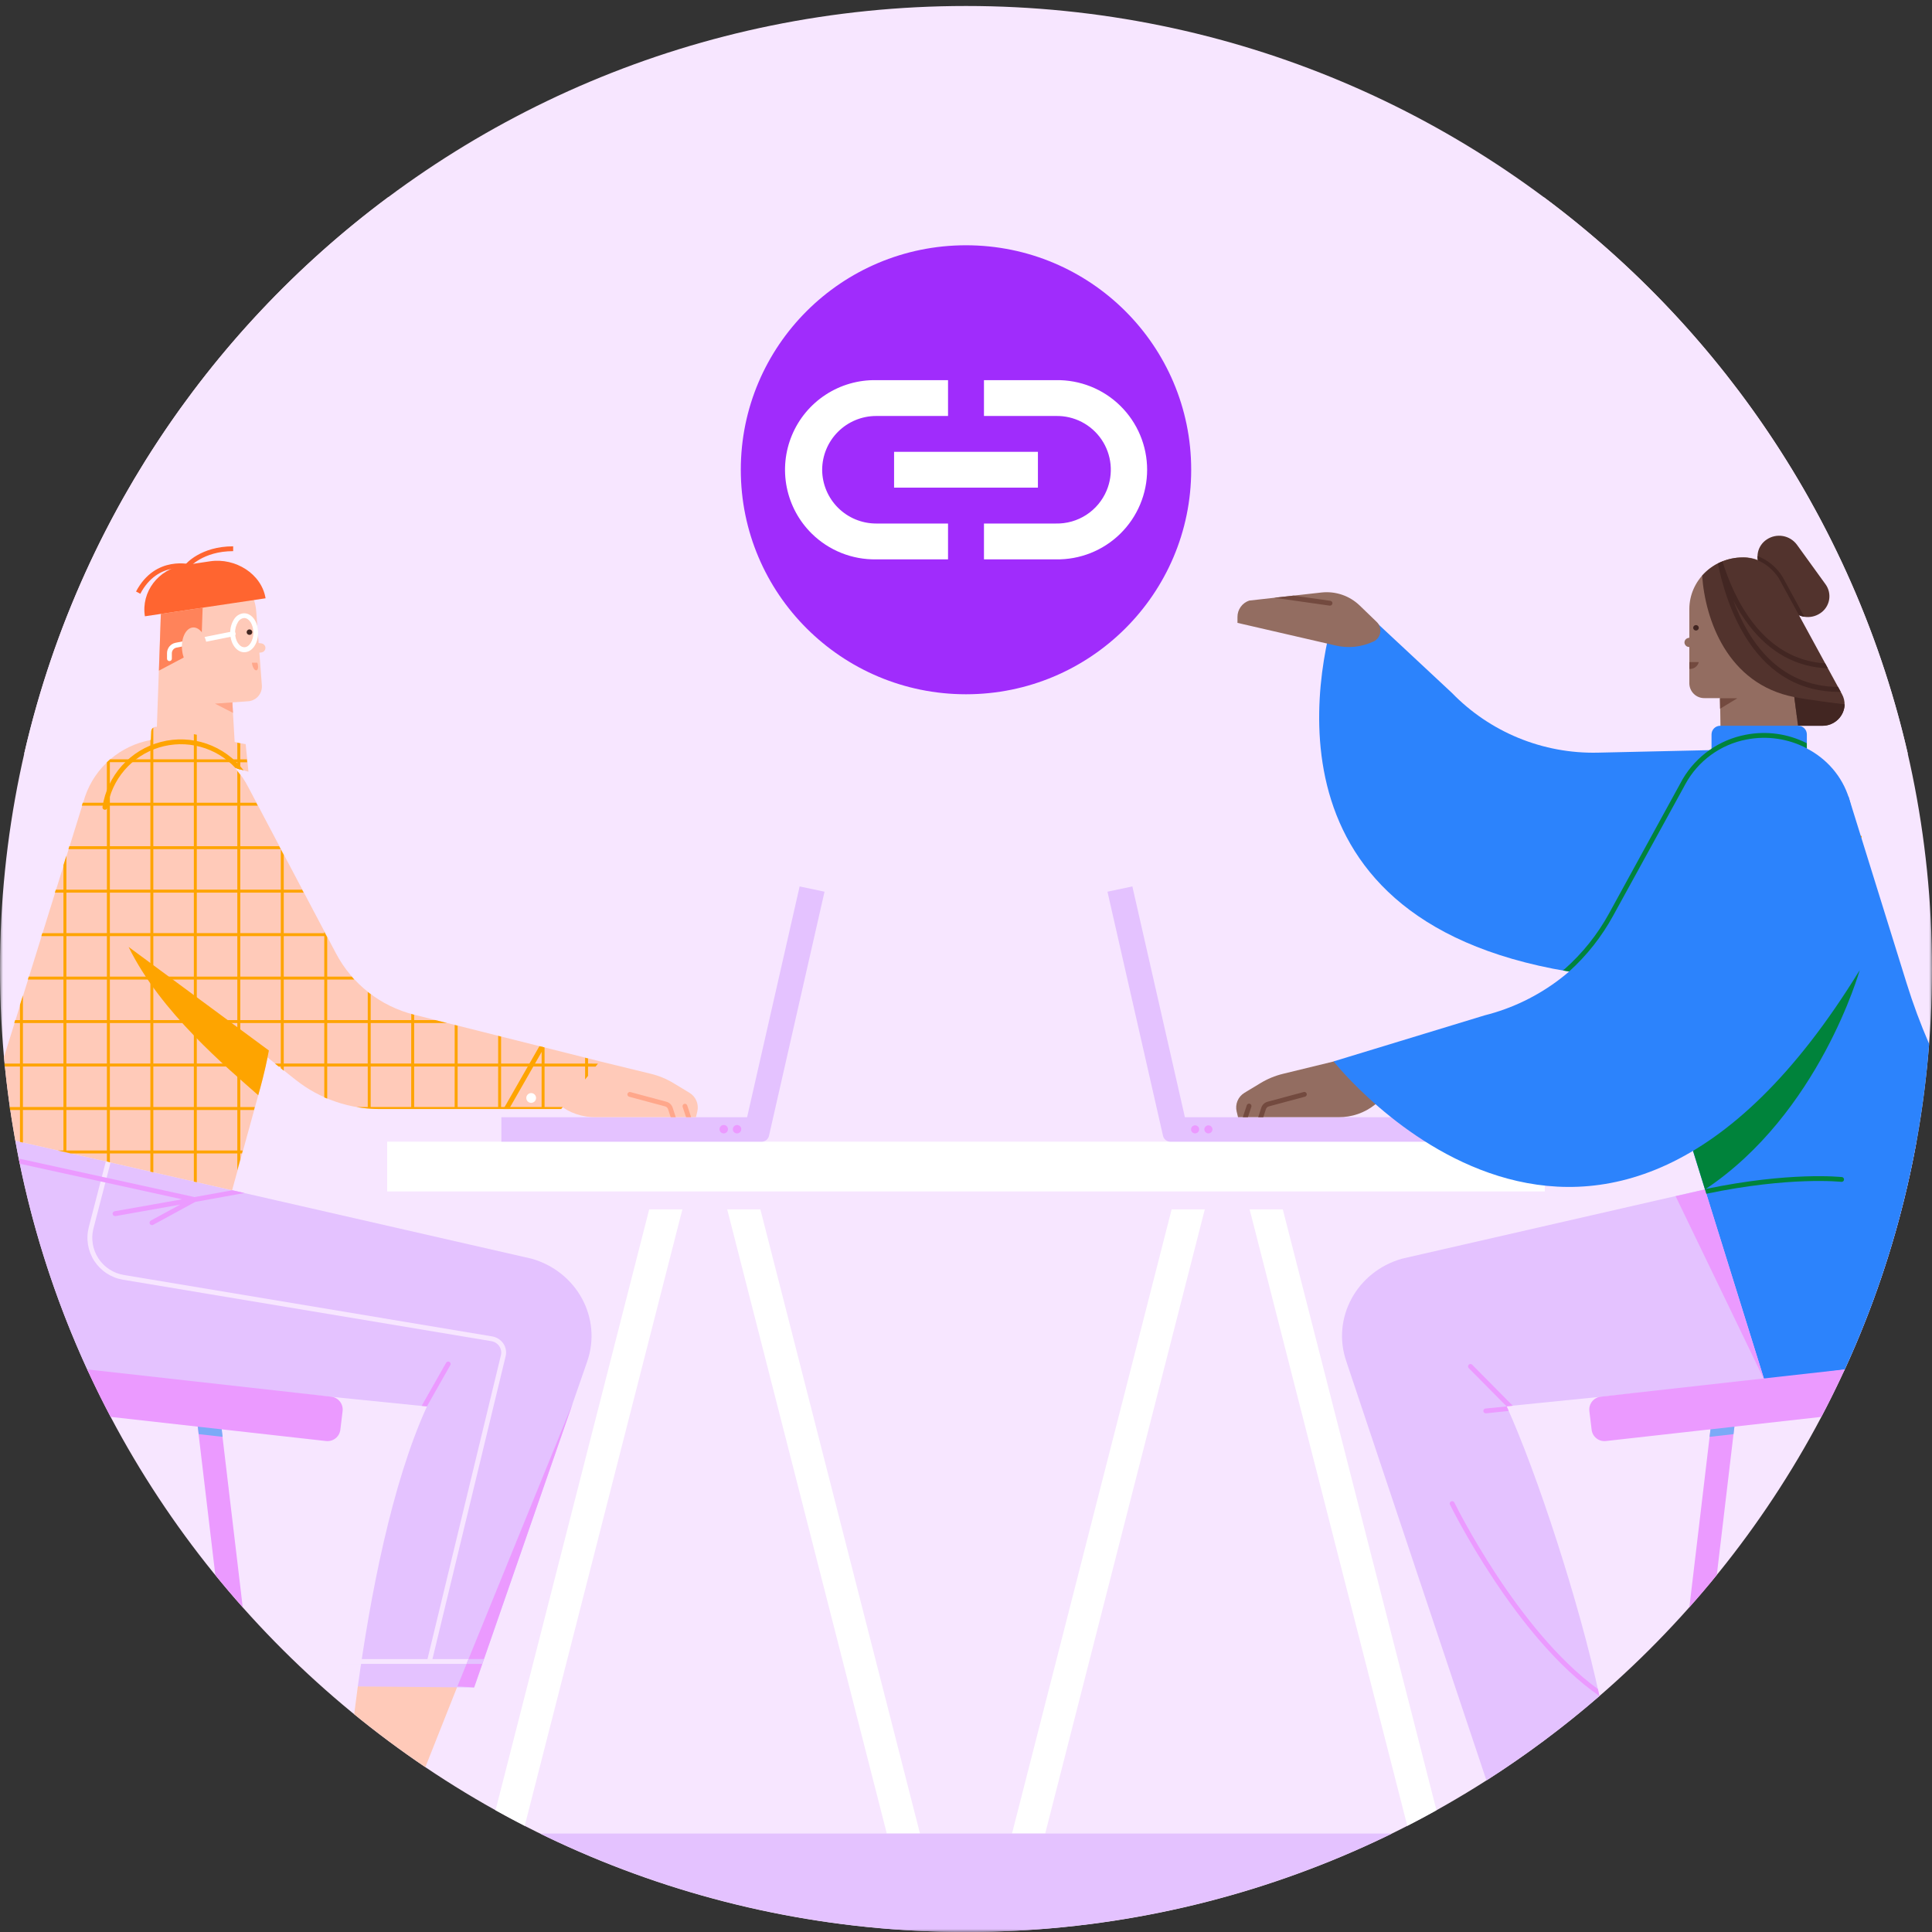 <svg width="330" height="330" viewBox="0 0 330 330" fill="none" xmlns="http://www.w3.org/2000/svg">
<rect x="0" y="0" width="330" height="330" fill="#333333" stroke="none"/>
<g clip-path="url(#clip0_21_9)">
<mask id="mask0_21_9" style="mask-type:luminance" maskUnits="userSpaceOnUse" x="0" y="0" width="330" height="330">
<path d="M0 0H330V330H0V0Z" fill="white"/>
</mask>
<g mask="url(#mask0_21_9)">
<path d="M165 330C256.127 330 330 256.356 330 165.511C330 74.667 256.127 1.023 165 1.023C73.873 1.023 0 74.667 0 165.511C0 256.356 73.873 330 165 330Z" fill="#F7E6FF"/>
<path d="M237.348 33.677H92.651V128.762H237.348V33.677ZM252.079 128.758H325.875C317.092 90.686 295.048 56.981 263.686 33.677H252.079V128.758Z" fill="#F7E6FF"/>
<path d="M284.86 167.475L296.781 128.024L272.898 128.56C268.266 128.663 263.663 127.808 259.376 126.05C255.09 124.292 251.213 121.668 247.987 118.342L232.724 104.107C232.724 104.107 228.455 102.708 227.609 105.848C223.517 121.069 217.321 165.718 284.844 167.475" fill="#2C83FC"/>
<path d="M4.125 128.758H77.921V33.677H66.313C34.952 56.981 12.907 90.686 4.125 128.758Z" fill="#F7E6FF"/>
<path d="M165 118.586C186.244 118.586 203.465 101.417 203.465 80.24C203.465 59.062 186.244 41.894 165 41.894C143.756 41.894 126.534 59.062 126.534 80.24C126.534 101.417 143.756 118.586 165 118.586Z" fill="#A02CFC"/>
<path d="M140.431 80.24C140.442 77.802 141.417 75.467 143.144 73.745C144.871 72.024 147.209 71.056 149.647 71.053H161.931V64.932H149.647C146.588 64.881 143.583 65.749 141.022 67.423C138.46 69.097 136.459 71.5 135.277 74.322C134.095 77.144 133.785 80.255 134.388 83.255C134.991 86.254 136.479 89.004 138.66 91.15C140.108 92.575 141.826 93.697 143.712 94.451C145.598 95.205 147.616 95.576 149.647 95.543H161.931V89.422H149.647C147.209 89.419 144.872 88.452 143.145 86.732C141.418 85.011 140.443 82.677 140.431 80.24ZM180.353 64.932H168.069V71.053H180.353C181.884 71.02 183.399 71.37 184.761 72.072C186.122 72.774 187.286 73.805 188.147 75.072C189.008 76.339 189.538 77.801 189.69 79.325C189.842 80.849 189.61 82.386 189.016 83.798C188.302 85.496 187.095 86.94 185.55 87.943C184.005 88.946 182.194 89.461 180.353 89.422H168.069V95.543H180.353C182.386 95.58 184.406 95.211 186.296 94.458C188.185 93.706 189.905 92.584 191.356 91.159C192.807 89.734 193.959 88.035 194.746 86.159C195.532 84.284 195.938 82.271 195.938 80.237C195.938 78.204 195.532 76.191 194.746 74.316C193.959 72.44 192.807 70.741 191.356 69.316C189.905 67.891 188.185 66.769 186.296 66.017C184.406 65.264 182.386 64.895 180.353 64.932Z" fill="white"/>
<path d="M177.284 77.174H152.716V83.296H177.284V77.174ZM263.868 195.009H66.132V203.511H263.868V195.009ZM219.112 206.567H213.444L240.376 311.87C242.052 311.01 243.713 310.122 245.359 309.206L219.112 206.567ZM178.526 313.186L205.788 206.567H200.125L172.858 313.186H178.526ZM151.474 313.186L124.212 206.567H129.876L157.142 313.186H151.474ZM84.64 309.206C86.287 310.12 87.949 311.008 89.624 311.87L116.556 206.567H110.888L84.64 309.206Z" fill="white"/>
<path d="M244.365 190.827H202.389L193.417 151.412L189.164 152.307L198.652 194.007C198.717 194.292 198.877 194.546 199.106 194.728C199.334 194.91 199.618 195.009 199.91 195.009H244.365V190.827Z" fill="#E4C2FF"/>
<path d="M204.105 193.594C204.003 193.59 203.904 193.564 203.813 193.517C203.723 193.471 203.644 193.405 203.582 193.324C203.521 193.243 203.477 193.15 203.456 193.05C203.434 192.951 203.435 192.848 203.458 192.749C203.497 192.584 203.595 192.44 203.734 192.342C203.872 192.245 204.041 192.202 204.21 192.22C204.378 192.239 204.533 192.318 204.647 192.444C204.761 192.569 204.825 192.732 204.827 192.901C204.823 193.089 204.745 193.267 204.61 193.398C204.474 193.527 204.293 193.598 204.105 193.594ZM206.378 193.594C206.276 193.59 206.177 193.564 206.086 193.517C205.996 193.471 205.917 193.405 205.855 193.324C205.794 193.243 205.75 193.15 205.729 193.05C205.707 192.951 205.708 192.848 205.731 192.749C205.77 192.584 205.868 192.44 206.007 192.342C206.145 192.245 206.314 192.202 206.483 192.22C206.651 192.239 206.806 192.318 206.92 192.444C207.034 192.569 207.098 192.732 207.1 192.901C207.096 193.089 207.018 193.267 206.883 193.398C206.747 193.527 206.566 193.598 206.378 193.594Z" fill="#EB9AFF"/>
<path d="M85.635 190.827H127.611L136.583 151.412L140.836 152.307L131.348 194.007C131.283 194.292 131.124 194.547 130.895 194.729C130.666 194.911 130.382 195.01 130.09 195.009H85.635V190.827Z" fill="#E4C2FF"/>
<path d="M125.173 192.901C125.169 192.722 125.231 192.548 125.348 192.412C125.464 192.277 125.627 192.189 125.805 192.167C125.982 192.144 126.162 192.188 126.309 192.29C126.456 192.393 126.559 192.546 126.6 192.72C126.631 192.861 126.618 193.008 126.564 193.141C126.511 193.275 126.419 193.39 126.3 193.471C126.18 193.552 126.039 193.595 125.895 193.594C125.802 193.596 125.709 193.58 125.623 193.547C125.536 193.513 125.457 193.463 125.389 193.398C125.322 193.334 125.269 193.257 125.231 193.171C125.194 193.086 125.174 192.994 125.173 192.901ZM122.9 192.901C122.894 192.721 122.956 192.546 123.073 192.409C123.19 192.272 123.353 192.184 123.532 192.162C123.71 192.139 123.891 192.184 124.038 192.287C124.185 192.39 124.288 192.545 124.328 192.72C124.351 192.825 124.35 192.934 124.325 193.039C124.3 193.144 124.252 193.242 124.184 193.326C124.116 193.409 124.031 193.477 123.933 193.524C123.836 193.57 123.73 193.594 123.622 193.594C123.435 193.597 123.254 193.526 123.118 193.397C122.983 193.267 122.905 193.089 122.9 192.901Z" fill="#EB9AFF"/>
<path d="M297.705 95.213C292.652 95.213 288.552 99.165 288.552 104.041V116.77C288.57 117.44 288.852 118.076 289.336 118.54C289.82 119.003 290.468 119.257 291.138 119.245H293.795L293.906 126.39H307.391L304.59 101.165C304.377 99.498 303.557 97.968 302.287 96.867C301.017 95.766 299.386 95.172 297.705 95.197V95.213Z" fill="#936D61"/>
<path d="M305.761 103.871L300.861 97.098C300.444 96.524 300.212 95.836 300.198 95.127C300.184 94.418 300.388 93.721 300.782 93.131C301.044 92.74 301.382 92.405 301.776 92.148C302.583 91.606 303.567 91.396 304.525 91.56C305.482 91.725 306.34 92.251 306.92 93.031L311.817 99.804C312.093 100.185 312.289 100.619 312.393 101.078C312.496 101.537 312.506 102.013 312.421 102.476C312.335 102.939 312.155 103.379 311.894 103.771C311.633 104.162 311.295 104.497 310.901 104.754C310.095 105.295 309.111 105.506 308.154 105.341C307.197 105.177 306.34 104.65 305.761 103.871Z" fill="#52332D"/>
<path d="M293.77 119.262H296.757L293.799 121.061L293.77 119.262Z" fill="#734A3F"/>
<path d="M289.163 110.517H288.544C288.385 110.523 288.228 110.481 288.093 110.396C287.958 110.312 287.852 110.189 287.787 110.044C287.744 109.947 287.721 109.843 287.719 109.737C287.721 109.563 287.78 109.394 287.889 109.257C287.997 109.121 288.148 109.024 288.317 108.983L289.101 108.776L289.163 110.517Z" fill="#936D61"/>
<path d="M300.197 94.978C300.183 95.538 300.307 96.093 300.556 96.595C301.667 97.207 302.601 98.095 303.27 99.173L305.984 104.152C306.559 104.796 307.341 105.219 308.195 105.348L304.483 98.546C303.486 96.917 301.98 95.663 300.197 94.978Z" fill="#422622"/>
<path d="M314.614 118.548L303.889 98.864C303.889 98.864 301.826 95.213 297.701 95.213C296.387 95.207 295.086 95.481 293.886 96.015C292.686 96.55 291.612 97.334 290.738 98.315C291.258 105.802 295.024 116.82 306.475 119.064L307.11 123.968H311.235C314.115 123.968 315.975 121.007 314.614 118.548Z" fill="#52332D"/>
<path d="M306.487 119.064L307.123 123.969H311.248C312.24 123.985 313.198 123.611 313.916 122.926C314.634 122.241 315.054 121.302 315.084 120.31C313.714 120.145 308.649 119.505 306.487 119.064ZM314.403 118.156L313.949 117.331C303.691 117.249 298.567 109.337 296.059 102.564C296.811 104.027 297.687 105.422 298.679 106.734C302.296 111.474 306.842 113.953 312.209 114.159L311.747 113.314C301.022 112.625 296.183 102.246 294.215 95.902C293.947 96.009 293.687 96.129 293.432 96.257C294.026 99.26 295.494 104.886 298.695 109.634C302.531 115.306 307.708 118.177 314.09 118.177L314.403 118.156Z" fill="#422622"/>
<path d="M288.552 114.262C288.916 114.285 289.276 114.18 289.571 113.967C289.866 113.753 290.077 113.443 290.169 113.091H288.552V114.122" fill="#734A3F"/>
<path d="M289.686 107.699C289.748 107.7 289.81 107.689 289.868 107.666C289.926 107.643 289.979 107.609 290.024 107.566C290.069 107.523 290.105 107.471 290.13 107.414C290.155 107.357 290.168 107.295 290.169 107.233C290.167 107.107 290.114 106.987 290.024 106.9C289.933 106.813 289.812 106.765 289.686 106.767C289.56 106.765 289.439 106.813 289.349 106.9C289.258 106.988 289.206 107.107 289.204 107.233C289.204 107.491 289.42 107.699 289.686 107.699Z" fill="#422622"/>
<path d="M60.497 292.805C64.41 296.001 68.466 299.017 72.653 301.843L78.131 288.036H61.12C60.897 289.678 60.69 291.267 60.497 292.805ZM33.965 96.27C39.01 95.91 43.395 99.57 43.766 104.42L44.435 113.219L44.731 117.113C44.761 117.614 44.641 118.113 44.386 118.545C44.132 118.977 43.754 119.324 43.301 119.541C43.001 119.685 42.676 119.768 42.343 119.786L39.691 119.976L40.103 127.108L26.656 128.069L27.551 102.713C27.637 101.037 28.34 99.453 29.524 98.264C30.708 97.075 32.29 96.366 33.965 96.273V96.27ZM93.963 186.38L102.477 181.293L111.181 183.414C112.542 183.744 113.845 184.283 115.042 185.01L117.773 186.66C118.304 186.982 118.72 187.464 118.959 188.037C119.198 188.61 119.25 189.245 119.105 189.849L118.874 190.822H101.685C99.44 190.841 97.256 190.09 95.498 188.694C94.681 188.03 94.05 187.275 93.963 186.38Z" fill="#FFCAB9"/>
<path d="M90.77 214.987L2.62 194.844C5.084 208.502 9.284 221.789 15.118 234.382C15.312 234.407 15.501 234.44 15.695 234.461L72.925 240.236C66.875 253.469 63.219 272.782 61.12 288.053L80.986 288.238L100.299 232.551C102.869 225.151 98.542 217.173 90.77 214.987Z" fill="#E4C2FF"/>
<path d="M24.75 105.266C24.081 101.096 27.051 97.189 31.378 96.546L35.875 95.873C40.202 95.226 44.682 98.023 45.362 102.193L24.75 105.266Z" fill="#FF6530"/>
<path d="M27.477 104.858L27.143 114.551L34.373 110.728L34.613 103.793L27.477 104.858Z" fill="#FF835A"/>
<path d="M76.762 232.613C76.667 232.559 76.554 232.546 76.449 232.575C76.344 232.605 76.255 232.675 76.201 232.77L72.026 240.129L72.921 240.219L76.919 233.174C76.973 233.079 76.986 232.966 76.957 232.861C76.927 232.756 76.857 232.667 76.762 232.613Z" fill="#EB9AFF"/>
<path d="M39.69 119.976L36.712 120.186L39.802 121.766L39.691 119.976H39.69Z" fill="#FFA78B"/>
<path d="M86.031 283.379H58.081V284.204H86.031V283.379Z" fill="#F7E6FF"/>
<path d="M23.966 101.421L23.236 101.034C26.582 94.702 32.724 96.438 32.802 96.459L32.588 97.251C32.344 97.181 26.99 95.701 23.966 101.421Z" fill="#FF6530"/>
<path d="M44.014 111.519L44.628 111.445C44.732 111.434 44.833 111.403 44.925 111.353C45.016 111.303 45.097 111.236 45.163 111.154C45.228 111.073 45.277 110.979 45.307 110.879C45.336 110.779 45.345 110.674 45.334 110.57C45.309 110.397 45.227 110.238 45.103 110.116C44.978 109.994 44.817 109.916 44.644 109.894L43.82 109.787L44.014 111.519Z" fill="#FFCAB9"/>
<path d="M42.615 108.442C42.741 108.443 42.862 108.394 42.951 108.305C43.041 108.217 43.092 108.097 43.093 107.971C43.09 107.845 43.036 107.726 42.945 107.639C42.854 107.553 42.732 107.506 42.606 107.509C42.48 107.508 42.359 107.557 42.27 107.646C42.18 107.734 42.129 107.854 42.128 107.98C42.131 108.238 42.348 108.444 42.615 108.442Z" fill="#422622"/>
<path d="M44.038 113.495C44.15 114.048 44.038 114.498 43.762 114.502C43.486 114.506 43.189 114.056 43.073 113.503C43.053 113.403 43.041 113.301 43.036 113.198H43.952C43.99 113.294 44.019 113.394 44.039 113.495H44.038Z" fill="#FFA78B"/>
<path d="M41.737 111.412C40.404 111.412 39.348 109.964 39.327 108.112C39.306 107.298 39.525 106.495 39.959 105.806C40.137 105.5 40.388 105.244 40.69 105.06C40.991 104.875 41.334 104.769 41.687 104.75C43.02 104.75 44.076 106.202 44.092 108.05C44.092 109.919 43.077 111.396 41.732 111.408L41.737 111.412ZM41.707 105.563C41.489 105.582 41.278 105.655 41.095 105.776C40.912 105.896 40.761 106.059 40.656 106.252C40.316 106.798 40.141 107.432 40.153 108.075C40.153 109.432 40.891 110.55 41.737 110.55C42.587 110.55 43.296 109.387 43.279 108.026C43.263 106.664 42.552 105.563 41.707 105.563Z" fill="white"/>
<path d="M28.94 112.922C28.886 112.922 28.832 112.912 28.782 112.891C28.732 112.871 28.686 112.84 28.648 112.802C28.61 112.764 28.579 112.718 28.559 112.668C28.538 112.618 28.528 112.564 28.528 112.51V111.565C28.528 111.148 28.672 110.744 28.936 110.422C29.2 110.099 29.567 109.878 29.976 109.795L39.748 107.844C39.857 107.823 39.97 107.847 40.063 107.909C40.155 107.971 40.219 108.067 40.241 108.176C40.262 108.285 40.239 108.399 40.176 108.491C40.114 108.583 40.018 108.647 39.909 108.669L30.137 110.62C29.916 110.666 29.717 110.786 29.575 110.961C29.432 111.136 29.354 111.355 29.353 111.581V112.526C29.349 112.633 29.304 112.733 29.227 112.807C29.15 112.881 29.047 112.922 28.94 112.922Z" fill="white"/>
<path d="M33.512 114.257C34.694 114.162 35.526 112.501 35.37 110.546C35.213 108.592 34.128 107.084 32.946 107.178C31.763 107.273 30.932 108.934 31.088 110.889C31.244 112.844 32.33 114.351 33.512 114.257Z" fill="#FFCAB9"/>
<path d="M92.248 313.187C114.905 324.249 139.787 329.999 165 329.999C190.214 329.999 215.096 324.249 237.753 313.187H92.248ZM239.502 214.986C231.73 217.173 227.403 225.15 229.969 232.551L253.894 304.111C260.669 299.783 267.119 294.967 273.195 289.702C269.808 273.846 262.47 251.451 257.342 240.202L314.577 234.427L314.865 234.386C320.698 221.802 324.901 208.525 327.372 194.877L239.502 214.986Z" fill="#E4C2FF"/>
<path d="M317.65 144.321C313.838 143.426 309.874 140.803 306.352 137.8" stroke="#FEA400" stroke-width="3.12" stroke-miterlimit="10"/>
<path d="M325.681 167.999L315.735 136.039L286.832 138.872L285.367 144.672C281.957 158.181 282.107 172.344 285.804 185.778L301.389 235.785L315.092 233.921C323.151 216.382 328.032 197.552 329.509 178.307C328.048 174.942 326.77 171.501 325.681 167.999ZM307.148 123.969H293.82C293.004 123.969 292.343 124.63 292.343 125.445V128.329C292.343 129.144 293.004 129.806 293.82 129.806H307.148C307.963 129.806 308.625 129.144 308.625 128.329V125.445C308.625 124.63 307.963 123.969 307.148 123.969Z" fill="#2C83FC"/>
<path d="M273.191 289.687C273.107 289.29 273.02 288.894 272.931 288.499C259.194 278.549 248.531 256.889 248.416 256.645C248.367 256.547 248.282 256.472 248.179 256.436C248.102 256.408 248.017 256.403 247.937 256.423C247.857 256.444 247.785 256.488 247.731 256.549C247.676 256.611 247.641 256.688 247.631 256.77C247.621 256.852 247.635 256.935 247.673 257.008C247.793 257.256 258.914 279.848 273.191 289.687Z" fill="#EB9AFF"/>
<path d="M317.65 165.709C317.65 165.709 310.773 190.2 291.225 203.169L289.163 196.498L317.65 165.709Z" fill="#00833B"/>
<path d="M301.389 235.785L286.205 204.315L291.225 203.168L301.389 235.785Z" fill="#EB9AFF"/>
<path d="M314.605 201.052C314.519 201.052 305.766 200.067 291.208 203.115L291.452 203.903C305.819 200.908 314.424 201.861 314.511 201.869C314.62 201.881 314.73 201.85 314.816 201.782C314.903 201.713 314.958 201.613 314.971 201.504C314.983 201.395 314.951 201.285 314.883 201.199C314.814 201.112 314.714 201.057 314.605 201.044V201.052Z" fill="#00833B"/>
<path d="M271.478 241.036L271.862 244.212C271.93 244.79 272.225 245.317 272.681 245.678C273.137 246.039 273.718 246.205 274.296 246.139L311.099 242.014C312.504 239.348 313.835 236.643 315.092 233.904L273.43 238.561C273.138 238.593 272.856 238.683 272.599 238.825C272.343 238.967 272.117 239.159 271.935 239.389C271.753 239.62 271.619 239.884 271.541 240.167C271.462 240.449 271.441 240.745 271.478 241.036ZM58.517 241.036L58.133 244.212C58.063 244.791 57.766 245.319 57.308 245.68C56.849 246.042 56.267 246.206 55.687 246.139L18.892 242.014C17.487 239.346 16.154 236.642 14.892 233.904L56.554 238.561C56.847 238.592 57.13 238.68 57.388 238.822C57.646 238.964 57.873 239.155 58.056 239.386C58.238 239.616 58.373 239.881 58.453 240.164C58.532 240.448 58.554 240.744 58.517 241.036Z" fill="#EB9AFF"/>
<path d="M70.71 173.308C67.88 172.597 65.232 171.299 62.938 169.497C60.643 167.696 58.753 165.431 57.391 162.851L42.438 134.512C41.83 133.301 41.059 132.178 40.148 131.175L42.438 131.814L41.96 127.112L26.812 124.162C26.643 124.129 26.467 124.152 26.311 124.227C26.156 124.302 26.03 124.426 25.951 124.58C25.899 124.682 25.869 124.794 25.864 124.909L25.802 126.39C23.235 126.849 20.836 127.985 18.855 129.681C16.874 131.378 15.381 133.572 14.532 136.038L14.475 136.22C14.45 136.298 14.425 136.372 14.405 136.451L0.68 180.555C1.117 185.344 1.764 190.112 2.618 194.844L39.644 203.305L44.467 185.778C44.934 184.07 45.347 182.354 45.704 180.63L50.489 184.437C54.654 187.733 59.826 189.497 65.137 189.432H95.893L102.493 181.29L70.71 173.308Z" fill="#FFCAB9"/>
<path d="M100.44 181.665V180.794L99.94 180.667V181.665H93.015V178.926L92.515 178.802V181.665H85.59V177.061L85.09 176.933V181.665H78.165V175.197L77.665 175.069V181.669H70.74V174.743H76.362L74.365 174.24H70.74V173.328L70.661 173.308C70.517 173.275 70.381 173.229 70.249 173.192V174.24H63.315V169.814C63.145 169.692 62.978 169.565 62.815 169.434V174.24H55.89V167.318H60.518C60.365 167.153 60.221 166.984 60.072 166.815H55.89V160.099L55.39 159.146V159.39H48.465V152.468H51.864L51.6 151.965H48.465V146.025L47.961 145.072V151.961H41.04V145.043H47.945L47.681 144.54H41.04V137.618H44.026L43.762 137.115H41.04V132.338C40.879 132.118 40.711 131.904 40.536 131.695V137.115H33.615V130.189H40.536V131.299L41.04 131.443V130.205H42.224L42.17 129.706H41.04V126.963L40.536 126.864V129.706H33.615V125.499L33.111 125.4V129.69H26.19V124.278C26.083 124.346 25.993 124.439 25.929 124.549C25.865 124.658 25.829 124.782 25.823 124.909L25.761 126.39H25.686V129.69H18.806C18.616 129.851 18.435 130.02 18.253 130.189V137.115H14.128L13.971 137.618H18.261V144.54H11.84L11.687 145.043H18.262V151.965H11.34V146.149L10.836 147.761V151.965H9.53L9.373 152.468H10.837V159.39H7.22L7.063 159.893H10.837V166.815H4.91L4.753 167.318H10.837V174.24H3.915V170.012L3.411 171.625V174.24H2.586L2.43 174.743H3.411V181.665H0.747L0.797 182.168H3.41V189.09H1.65C1.65 189.259 1.695 189.424 1.72 189.593H3.411V195.038L3.915 195.154V189.593H10.836V196.515H9.876L12.074 197.018H18.261V198.433L18.765 198.544V197.018H25.686V200.128L26.19 200.244V197.018H33.111V201.824L33.615 201.939V197.018H40.536V199.877L41.04 198.053V197.018H41.324L41.464 196.515H41.052V189.593H43.379L43.519 189.09H41.044V182.168H45.314L45.424 181.665H41.04V174.743H47.961V181.665H46.955L47.582 182.168H47.962V182.469L48.465 182.882V182.18H55.39V187.444C55.555 187.518 55.725 187.588 55.89 187.654V182.168H62.815V189.09H60.877C62.267 189.332 63.677 189.447 65.088 189.432H95.84L96.12 189.086H93.015V182.168H99.94V184.387L100.44 183.764V182.185H101.722L102.135 181.681L100.44 181.665ZM10.836 185.212V189.086H3.915V182.168H10.836V185.212ZM10.836 177.787V181.661H3.915V174.743H10.836V177.787ZM18.261 192.637V196.511H11.34V189.593H18.261V192.637ZM18.261 185.212V189.086H11.34V182.168H18.261V185.212ZM18.261 177.787V181.661H11.34V174.743H18.261V177.787ZM18.261 170.362V174.236H11.34V167.318H18.261V170.362ZM18.261 162.937V166.811H11.34V159.893H18.261V162.937ZM18.261 155.512V159.386H11.34V152.468H18.261V155.512ZM25.686 192.637V196.511H18.765V189.593H25.686V192.637ZM25.686 185.212V189.086H18.765V182.168H25.686V185.212ZM25.686 177.787V181.661H18.765V174.743H25.686V177.787ZM25.686 170.362V174.236H18.765V167.318H25.686V170.362ZM25.686 162.937V166.811H18.765V159.893H25.686V162.937ZM25.686 155.512V159.386H18.765V152.468H25.686V155.512ZM25.686 148.087V151.961H18.765V145.043H25.686V148.087ZM25.686 140.662V144.536H18.765V137.618H25.686V140.662ZM25.686 133.237V137.111H18.765V130.189H25.686V133.237ZM33.111 192.637V196.511H26.19V189.593H33.111V192.637ZM33.111 185.212V189.086H26.19V182.168H33.111V185.212ZM33.111 177.787V181.661H26.19V174.743H33.111V177.787ZM33.111 170.362V174.236H26.19V167.318H33.111V170.362ZM33.111 162.937V166.811H26.19V159.893H33.111V162.937ZM33.111 155.512V159.386H26.19V152.468H33.111V155.512ZM33.111 148.087V151.961H26.19V145.043H33.111V148.087ZM33.111 140.662V144.536H26.19V137.618H33.111V140.662ZM33.111 133.237V137.111H26.19V130.189H33.111V133.237ZM40.536 192.637V196.511H33.615V189.593H40.536V192.637ZM40.536 185.212V189.086H33.615V182.168H40.536V185.212ZM40.536 177.787V181.661H33.615V174.743H40.536V177.787ZM40.536 170.362V174.236H33.615V167.318H40.536V170.362ZM40.536 162.937V166.811H33.615V159.893H40.536V162.937ZM40.536 155.512V159.386H33.615V152.468H40.536V155.512ZM40.536 148.087V151.961H33.615V145.043H40.536V148.087ZM40.536 140.662V144.536H33.615V137.618H40.536V140.662ZM47.961 170.362V174.236H41.04V167.318H47.961V170.362ZM47.961 162.937V166.811H41.04V159.893H47.961V162.937ZM47.961 155.512V159.386H41.04V152.468H47.961V155.512ZM55.386 177.787V181.661H48.465V174.743H55.39L55.386 177.787ZM55.386 170.362V174.236H48.465V167.318H55.39L55.386 170.362ZM55.386 162.937V166.811H48.465V159.893H55.39L55.386 162.937ZM62.811 177.787V181.661H55.89V174.743H62.815L62.811 177.787ZM70.236 185.212V189.086H63.315V182.168H70.24L70.236 185.212ZM70.236 177.787V181.661H63.315V174.743H70.24L70.236 177.787ZM77.661 185.212V189.086H70.74V182.168H77.665L77.661 185.212ZM85.086 185.212V189.086H78.165V182.168H85.09L85.086 185.212ZM92.511 185.212V189.086H85.59V182.168H92.515L92.511 185.212Z" fill="#FEA400"/>
<path d="M85.994 189.432H86.943L92.965 178.897L92.136 178.691L85.994 189.432Z" fill="#FEA400"/>
<path d="M90.73 188.373C90.84 188.373 90.948 188.351 91.049 188.309C91.15 188.267 91.242 188.206 91.319 188.129C91.397 188.051 91.458 187.959 91.5 187.858C91.542 187.757 91.563 187.648 91.563 187.539C91.563 187.43 91.541 187.321 91.499 187.22C91.457 187.119 91.396 187.027 91.319 186.95C91.241 186.872 91.149 186.811 91.048 186.769C90.947 186.727 90.838 186.706 90.729 186.706C90.508 186.706 90.296 186.794 90.14 186.95C89.983 187.106 89.895 187.318 89.895 187.54C89.895 187.761 89.983 187.973 90.14 188.129C90.296 188.285 90.508 188.373 90.729 188.373H90.73Z" fill="white"/>
<path d="M32.282 96.97L31.643 96.447C31.746 96.319 34.271 93.316 39.827 93.316V94.141C34.65 94.141 32.303 96.937 32.282 96.97Z" fill="#FF6530"/>
<path d="M293.242 269.02L296.414 242.282L292.388 242.257L288.556 274.531C290.164 272.734 291.727 270.896 293.242 269.02ZM36.779 269.02L33.602 242.282L37.629 242.257L41.461 274.531C39.857 272.732 38.295 270.894 36.779 269.02ZM257.342 240.224L253.741 240.587C253.687 240.592 253.635 240.607 253.587 240.633C253.539 240.658 253.496 240.692 253.462 240.734C253.427 240.776 253.402 240.824 253.386 240.876C253.37 240.928 253.365 240.982 253.37 241.036C253.381 241.138 253.429 241.232 253.505 241.301C253.581 241.37 253.679 241.408 253.782 241.408H253.823L257.701 240.995C257.581 240.748 257.462 240.488 257.342 240.224ZM250.87 233.103C250.793 233.18 250.75 233.285 250.75 233.394C250.75 233.503 250.793 233.608 250.87 233.685L257.342 240.219L258.398 240.116L251.456 233.103C251.378 233.026 251.273 232.982 251.163 232.981C251.108 232.981 251.055 232.992 251.004 233.013C250.954 233.033 250.908 233.064 250.87 233.103Z" fill="#EB9AFF"/>
<path d="M292.165 244.142L292.013 245.421L296.096 244.963L296.249 243.688L292.165 244.142ZM37.876 244.142L38.028 245.421L33.944 244.963L33.796 243.688L37.876 244.142Z" fill="#7BAAF7"/>
<path d="M304.18 154.989C312.358 153.388 317.736 145.699 316.192 137.816C314.649 129.933 306.767 124.84 298.589 126.442C290.411 128.043 285.033 135.732 286.576 143.615C288.12 151.499 296.001 156.591 304.18 154.989Z" fill="#2C83FC"/>
<path d="M40.223 131.2L41.621 131.591C40.005 129.482 37.803 127.895 35.29 127.03C32.777 126.164 30.065 126.058 27.493 126.725C24.92 127.392 22.601 128.802 20.825 130.779C19.049 132.756 17.895 135.212 17.507 137.841C17.499 137.895 17.502 137.95 17.515 138.003C17.528 138.056 17.552 138.106 17.585 138.15C17.618 138.194 17.659 138.231 17.706 138.26C17.753 138.288 17.805 138.306 17.859 138.314C17.914 138.322 17.969 138.319 18.022 138.306C18.075 138.292 18.125 138.268 18.169 138.235C18.258 138.168 18.316 138.07 18.332 137.96C18.683 135.589 19.698 133.367 21.259 131.548C22.82 129.73 24.863 128.39 27.153 127.683C29.443 126.976 31.886 126.931 34.2 127.554C36.514 128.176 38.605 129.44 40.232 131.2H40.223Z" fill="#FEA400"/>
<path d="M73.743 283.891L72.943 283.697L85.565 231.462C85.627 231.207 85.635 230.941 85.588 230.683C85.541 230.424 85.441 230.178 85.293 229.961C85.134 229.725 84.928 229.525 84.688 229.372C84.448 229.22 84.179 229.118 83.898 229.074L21.001 218.584C20.007 218.418 19.059 218.047 18.216 217.494C17.374 216.942 16.655 216.221 16.106 215.376C15.557 214.531 15.191 213.581 15.029 212.587C14.868 211.592 14.915 210.575 15.168 209.6L18.08 198.367L18.88 198.573L15.968 209.81C15.743 210.674 15.701 211.576 15.844 212.457C15.987 213.338 16.312 214.18 16.799 214.929C17.285 215.678 17.922 216.318 18.669 216.807C19.416 217.296 20.256 217.624 21.137 217.771L84.031 228.261C84.423 228.323 84.799 228.465 85.134 228.678C85.47 228.891 85.758 229.17 85.981 229.499C86.192 229.811 86.335 230.164 86.401 230.535C86.467 230.906 86.455 231.286 86.365 231.652L73.743 283.891Z" fill="#F7E6FF"/>
<path d="M33.227 204.468L3.201 197.889C3.259 198.186 3.321 198.479 3.383 198.776L31.098 204.848L19.61 206.889C19.501 206.9 19.401 206.952 19.33 207.036C19.26 207.121 19.226 207.229 19.236 207.339C19.246 207.448 19.298 207.549 19.382 207.62C19.466 207.69 19.575 207.724 19.685 207.714H19.755L30.789 205.751L25.765 208.482C25.669 208.535 25.597 208.623 25.565 208.728C25.541 208.807 25.542 208.891 25.566 208.969C25.59 209.048 25.637 209.117 25.701 209.169C25.765 209.22 25.843 209.251 25.925 209.258C26.007 209.265 26.089 209.248 26.161 209.208L33.355 205.293L41.758 203.775L39.695 203.305L33.227 204.468ZM97.808 239.732L78.132 288.036L80.986 288.222L97.808 239.732Z" fill="#EB9AFF"/>
<path d="M82.38 284.204L82.67 283.379H80.025L79.691 284.204H82.38Z" fill="#E4C2FF"/>
<path d="M114.898 189.209C114.818 188.96 114.677 188.736 114.487 188.556C114.298 188.377 114.066 188.248 113.813 188.182L107.671 186.532C107.567 186.508 107.457 186.525 107.366 186.58C107.274 186.635 107.207 186.724 107.179 186.827C107.151 186.93 107.164 187.04 107.216 187.134C107.268 187.227 107.354 187.297 107.456 187.328L113.602 188.978C113.721 189.01 113.831 189.071 113.92 189.156C114.01 189.241 114.076 189.347 114.114 189.465L114.559 190.83H115.426L114.898 189.209ZM116.601 189.074L117.187 190.831H118.053L117.381 188.81C117.346 188.708 117.272 188.624 117.176 188.575C117.079 188.527 116.968 188.518 116.865 188.55C116.813 188.566 116.765 188.593 116.723 188.629C116.682 188.664 116.648 188.708 116.624 188.757C116.575 188.856 116.567 188.969 116.601 189.074Z" fill="#FFA78B"/>
<path d="M236.363 186.38L227.857 181.293L219.153 183.414C217.792 183.745 216.49 184.284 215.292 185.01L212.561 186.66C212.03 186.982 211.614 187.464 211.375 188.037C211.136 188.61 211.084 189.245 211.229 189.849L211.464 190.822H228.653C230.898 190.841 233.082 190.09 234.841 188.694C235.653 188.03 236.309 187.275 236.363 186.38Z" fill="#936D61"/>
<path d="M215.436 189.209C215.516 188.96 215.657 188.736 215.847 188.556C216.036 188.377 216.268 188.248 216.521 188.182L222.664 186.532C222.718 186.514 222.774 186.507 222.83 186.511C222.887 186.516 222.942 186.532 222.991 186.559C223.041 186.585 223.085 186.622 223.12 186.666C223.155 186.71 223.181 186.761 223.196 186.816C223.21 186.87 223.214 186.927 223.205 186.983C223.197 187.039 223.178 187.093 223.148 187.141C223.118 187.189 223.079 187.23 223.032 187.262C222.986 187.295 222.933 187.317 222.878 187.328L216.736 188.978C216.616 189.01 216.506 189.071 216.416 189.156C216.326 189.241 216.259 189.347 216.22 189.465L215.779 190.831H214.913L215.436 189.209ZM213.732 189.074L213.147 190.831H212.28L212.953 188.81C212.968 188.756 212.994 188.705 213.029 188.661C213.064 188.617 213.107 188.581 213.157 188.555C213.207 188.528 213.261 188.513 213.317 188.508C213.373 188.503 213.429 188.51 213.483 188.528C213.536 188.546 213.585 188.575 213.627 188.613C213.668 188.65 213.702 188.696 213.725 188.747C213.749 188.798 213.761 188.854 213.762 188.91C213.764 188.966 213.753 189.022 213.732 189.074Z" fill="#734A3F"/>
<path d="M317.65 165.709L288.028 134.137L275.963 156.144C273.625 160.411 270.43 164.149 266.579 167.124C262.728 170.099 258.304 172.246 253.585 173.431L227.791 181.294C227.791 181.294 272.931 238.677 317.65 165.709Z" fill="#2C83FC"/>
<path d="M235.125 106.206L232.238 103.418C231.38 102.593 230.352 101.967 229.226 101.585C228.099 101.202 226.902 101.072 225.72 101.203L213.386 102.581C212.796 102.775 212.282 103.152 211.92 103.657C211.557 104.162 211.364 104.769 211.369 105.39V106.392L228.113 110.253C230.292 110.774 232.583 110.532 234.605 109.568H234.634C234.934 109.42 235.193 109.201 235.389 108.931C235.586 108.661 235.714 108.347 235.763 108.016C235.811 107.685 235.778 107.348 235.667 107.032C235.556 106.717 235.37 106.433 235.125 106.206Z" fill="#936D61"/>
<path d="M21.966 161.741C27.406 172.903 38.833 182.407 44.109 187.073L44.468 185.778C45.04 183.684 45.527 181.567 45.928 179.433L21.966 161.741Z" fill="#FEA400"/>
<path d="M227.217 102.622L220.947 101.735L217.647 102.102L227.094 103.443H227.151C227.261 103.45 227.369 103.414 227.452 103.342C227.534 103.27 227.585 103.168 227.593 103.059C227.6 102.95 227.563 102.842 227.491 102.76C227.419 102.677 227.318 102.626 227.209 102.618L227.217 102.622Z" fill="#734A3F"/>
<path d="M298.18 125.499C295.949 125.923 293.835 126.818 291.978 128.125C290.122 129.432 288.566 131.12 287.414 133.077L274.849 156C272.877 159.604 270.293 162.838 267.213 165.557L266.945 165.755L268.018 165.937C271.048 163.2 273.595 159.972 275.55 156.387L287.583 134.475L287.855 133.968C288.923 131.994 290.418 130.283 292.23 128.958C294.042 127.634 296.127 126.73 298.332 126.312C301.831 125.632 305.457 126.164 308.612 127.822V126.947C305.393 125.314 301.722 124.805 298.18 125.499Z" fill="#00833B"/>
</g>
</g>
<defs>
<clipPath id="clip0_21_9">
<rect width="330" height="330" fill="white"/>
</clipPath>
</defs>
</svg>
